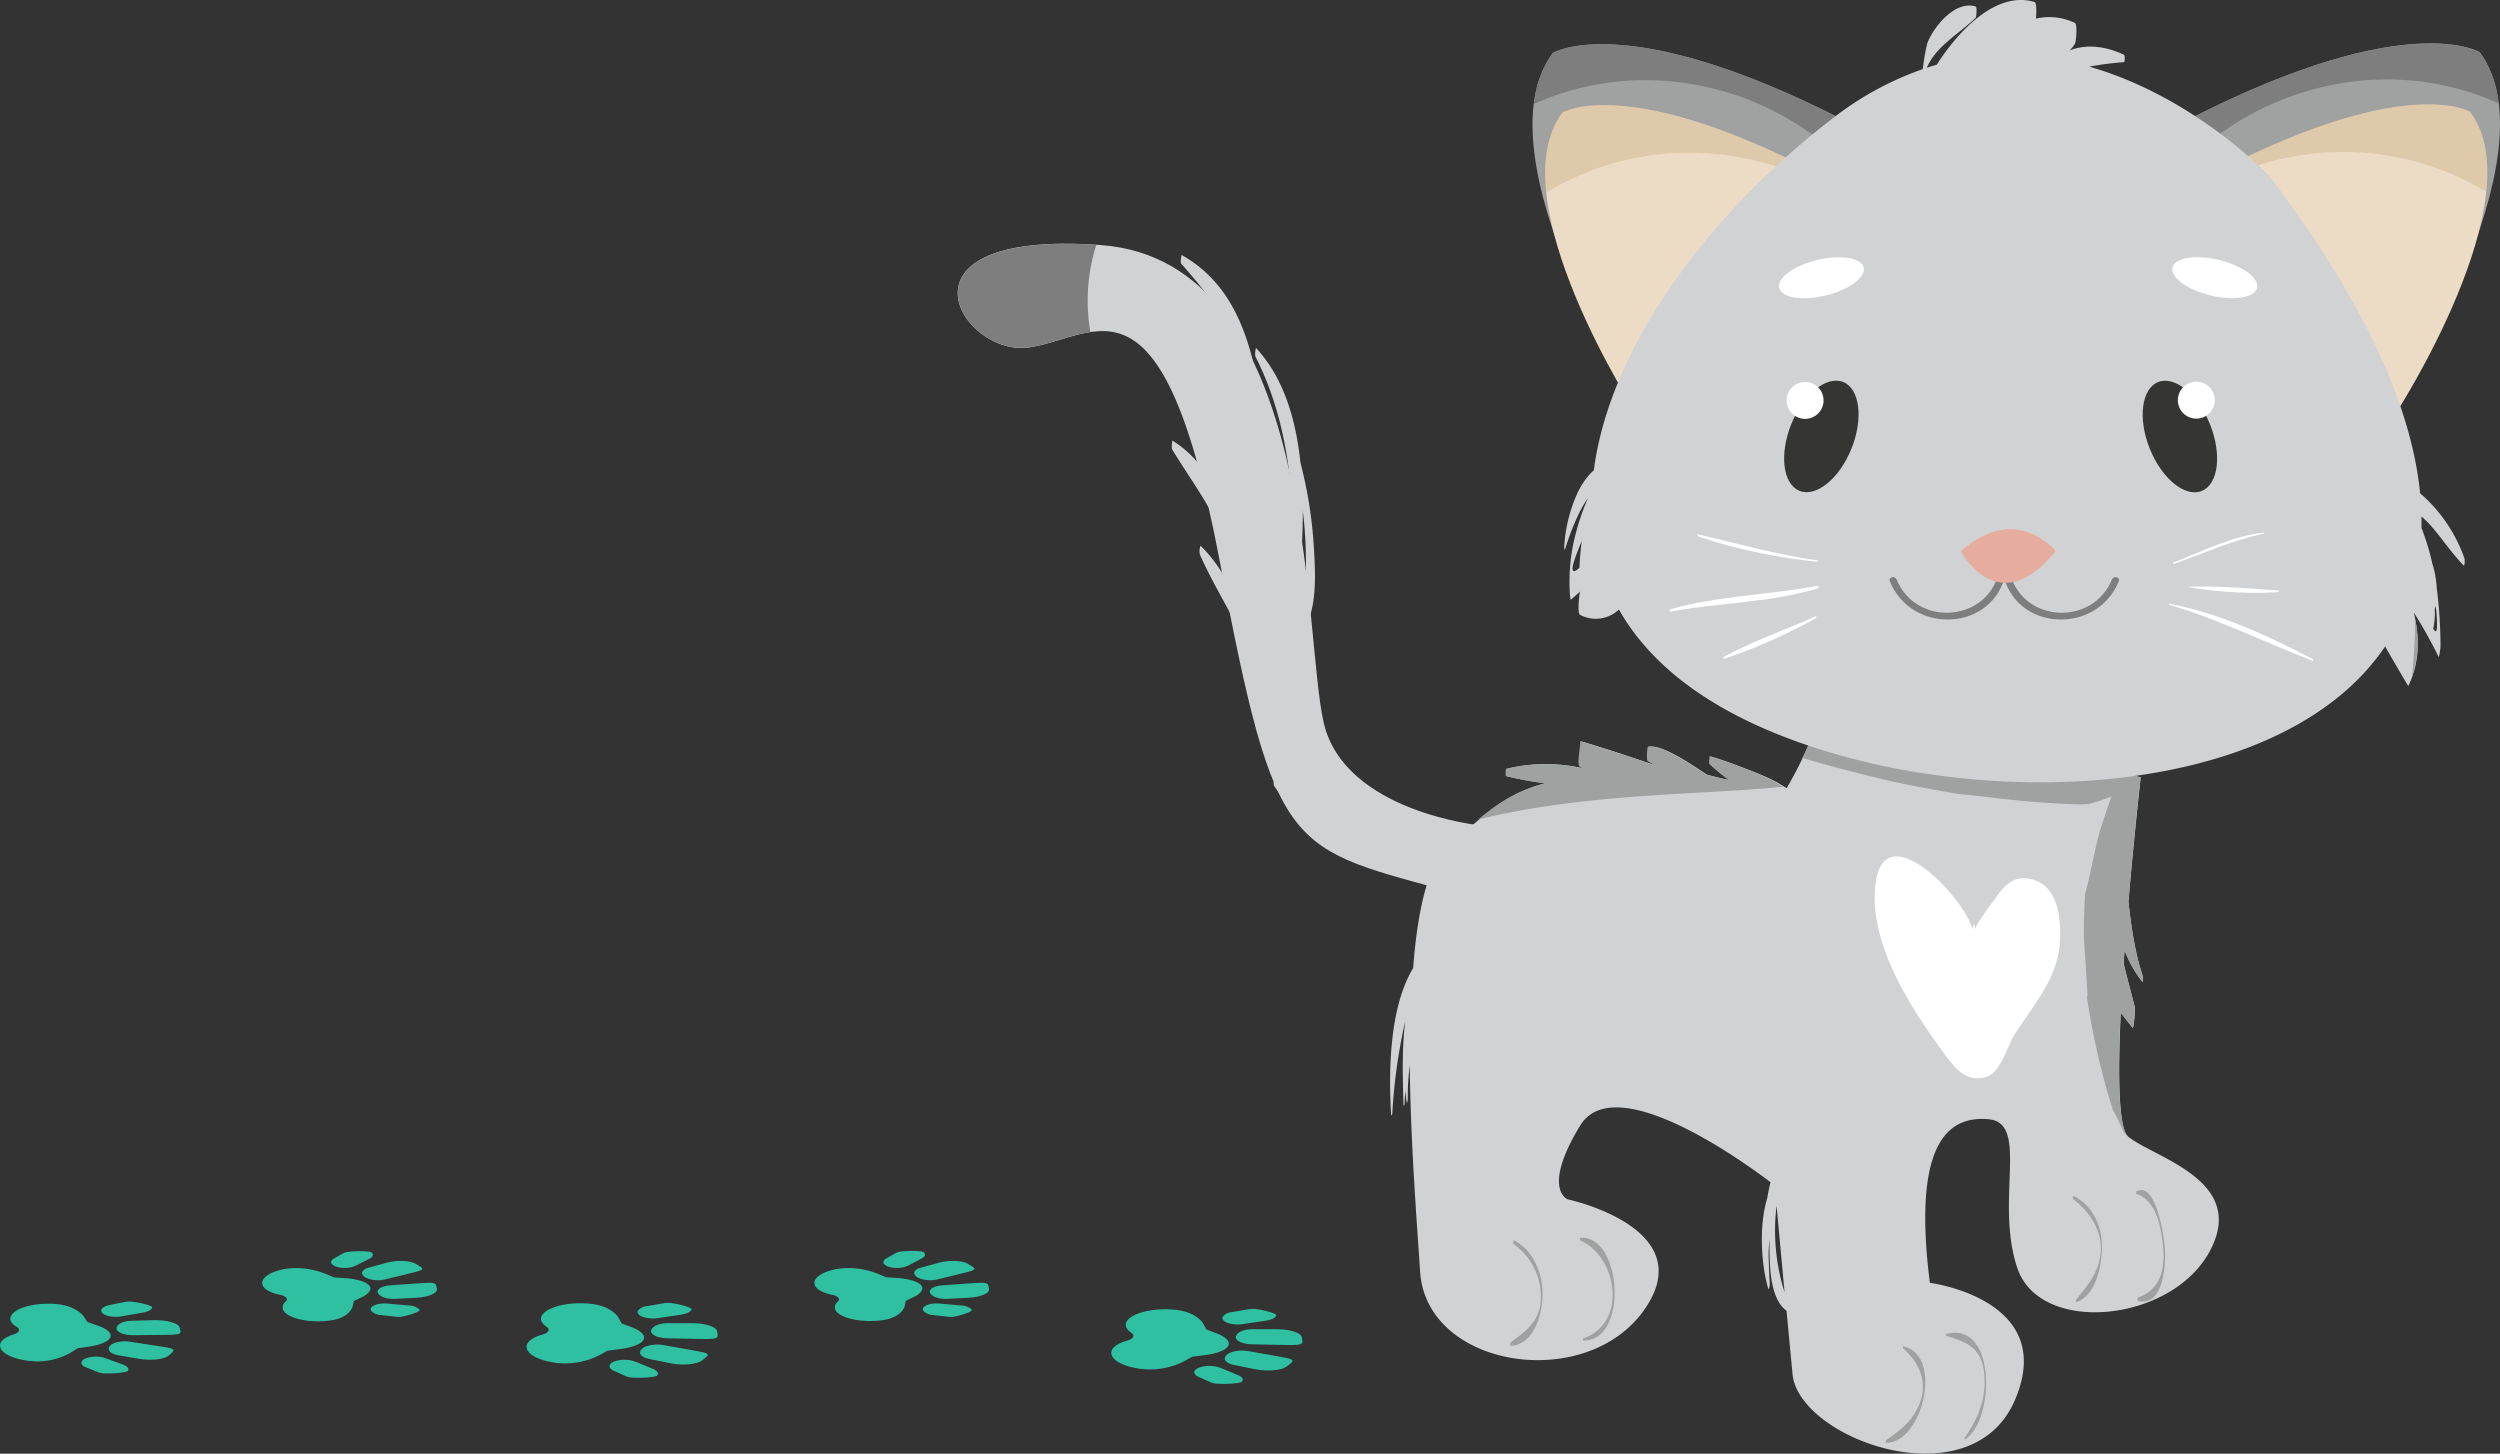 <svg xmlns="http://www.w3.org/2000/svg" viewBox="0 0 659.4 383.42"><rect x="0" y="0" width="659.4" height="383.42" fill="#333333" stroke="none"/><title>gato-flat</title><g style="isolation:isolate"><g id="Capa_2" data-name="Capa 2"><g id="Capa_1-2" data-name="Capa 1"><g style="mix-blend-mode:multiply"><path d="M14.53,343.93c-5.61-.39-10.84,1.11-11.71,3.35-.57,1.5,1.48,2.63,1.48,2.63,1.22.67.86,1.61-.8,2.08,0,0-2.79.8-3.37,2.29-.87,2.24,3,4.37,8.58,4.76a17.81,17.81,0,0,0,9.68-2.11c1.11-.68,2-1.25,2-1.27s1.57-.26,3.49-.54c0,0,4.56-.68,5.23-2.42s-3.14-3-3.14-3c-1.6-.53-2.9-1-2.9-1s-.44-.68-1-1.48C22.12,347.24,20.12,344.32,14.53,343.93Z" style="fill:#2fc0a2"/><path d="M35.28,352.16c-2.31.08-4.34-.65-4.53-1.63h0c-.16-1.15,1.52-2.08,3.83-2.16l6.32-.17c2.92,0,6.2.68,6.47,2h0c.64,1.92.3,1.86-5.68,1.91Z" style="fill:#2fc0a2"/><path d="M33,343.4l-4.13.82c-1.16.25-1.91.7-2.1,1.2a.85.85,0,0,0,.35,1c.93.81,3.23,1.14,5.14.74l5.42-.95c1.37-.24,2.23-.7,2.44-1.25a.29.29,0,0,0,0-.18c-.21-.5-3.19-1.21-5.2-1.42A5.79,5.79,0,0,0,33,343.4Z" style="fill:#2fc0a2"/><path d="M34.6,353.94c-2.13-.39-4.6,0-5.52.94h0c-1,1.07-.12,2.18,2,2.57l5.86,1c2.75.42,6.39.2,7.65-1h0c2.05-1.74,1.68-1.73-3.95-2.58Z" style="fill:#2fc0a2"/><path d="M25.9,361.95l-3.3-1.34c-.92-.39-1.28-.92-1.09-1.42a1.82,1.82,0,0,1,1.07-.89,7.91,7.91,0,0,1,5.43,0l4.43,1.63c1.12.41,1.59,1,1.38,1.51a.47.47,0,0,1-.1.17c-.57.44-3.92.71-6,.63A4.89,4.89,0,0,1,25.9,361.95Z" style="fill:#2fc0a2"/></g><g style="mix-blend-mode:multiply"><path d="M155.58,343.86c-5.82-.54-11.51.9-12.71,3.23-.8,1.56,1.2,2.79,1.2,2.79,1.19.73.68,1.71-1.11,2.16,0,0-3,.77-3.84,2.32-1.2,2.33,2.54,4.65,8.36,5.19a20,20,0,0,0,10.42-2c1.26-.69,2.3-1.26,2.31-1.28s1.68-.23,3.73-.49c0,0,4.87-.6,5.8-2.41s-2.9-3.22-2.9-3.22c-1.61-.59-2.91-1.09-2.9-1.1s-.37-.72-.84-1.57C163.1,347.52,161.39,344.41,155.58,343.86Z" style="fill:#2fc0a2"/><path d="M176.25,353c-2.43,0-4.46-.79-4.53-1.82h0c0-1.21,1.87-2.15,4.3-2.18l6.64,0c3.07,0,6.41.86,6.51,2.27h0c.42,2,.07,2-6.2,1.86Z" style="fill:#2fc0a2"/><path d="M175.07,343.75l-4.44.76a3.31,3.31,0,0,0-2.36,1.21.83.83,0,0,0,.23,1c.87.87,3.23,1.27,5.3.9l5.81-.86c1.47-.21,2.43-.68,2.72-1.25a.33.33,0,0,0,.06-.19c-.15-.52-3.18-1.34-5.27-1.61A6.06,6.06,0,0,0,175.07,343.75Z" style="fill:#2fc0a2"/><path d="M175.29,354.84c-2.18-.46-4.82-.08-5.91.85h0c-1.2,1.09-.42,2.28,1.76,2.74l6,1.2c2.83.51,6.67.36,8.15-.9h0c2.38-1.77,2-1.77-3.8-2.8Z" style="fill:#2fc0a2"/><path d="M165.12,363l-3.28-1.48c-.91-.43-1.22-1-1-1.52a2.21,2.21,0,0,1,1.24-.9,8.29,8.29,0,0,1,5.7.12l4.42,1.82c1.12.46,1.54,1.05,1.24,1.62a.51.51,0,0,1-.13.18c-.65.45-4.2.65-6.36.52A4.84,4.84,0,0,1,165.12,363Z" style="fill:#2fc0a2"/></g><g style="mix-blend-mode:multiply"><path d="M309.82,345.45c-5.82-.54-11.51.9-12.71,3.23-.8,1.55,1.2,2.79,1.2,2.79,1.19.73.68,1.71-1.12,2.16,0,0-3,.77-3.84,2.32-1.2,2.33,2.54,4.65,8.36,5.19a20,20,0,0,0,10.42-2c1.26-.69,2.3-1.26,2.31-1.28s1.69-.23,3.73-.48c0,0,4.87-.6,5.8-2.41s-2.9-3.22-2.9-3.22c-1.61-.59-2.91-1.09-2.9-1.1s-.37-.72-.84-1.57C317.34,349.1,315.63,346,309.82,345.45Z" style="fill:#2fc0a2"/><path d="M330.48,354.58c-2.43,0-4.46-.79-4.53-1.82h0c0-1.21,1.87-2.15,4.3-2.17l6.64,0c3.07,0,6.41.86,6.51,2.27h0c.42,2,.07,2-6.2,1.86Z" style="fill:#2fc0a2"/><path d="M329.31,345.33l-4.44.76a3.32,3.32,0,0,0-2.36,1.21.84.84,0,0,0,.23,1c.87.87,3.23,1.27,5.3.9l5.81-.86c1.47-.21,2.43-.68,2.72-1.25a.32.32,0,0,0,.06-.19c-.15-.52-3.18-1.34-5.27-1.61A6.07,6.07,0,0,0,329.31,345.33Z" style="fill:#2fc0a2"/><path d="M329.53,356.42c-2.18-.46-4.83-.08-5.91.85h0c-1.2,1.09-.42,2.28,1.76,2.74l6,1.2c2.83.51,6.67.36,8.16-.9h0c2.38-1.77,2-1.77-3.8-2.8Z" style="fill:#2fc0a2"/><path d="M319.36,364.61l-3.28-1.48c-.91-.43-1.22-1-1-1.52a2.21,2.21,0,0,1,1.24-.9,8.29,8.29,0,0,1,5.69.12l4.42,1.82c1.12.46,1.54,1,1.24,1.62a.5.5,0,0,1-.13.18c-.65.45-4.21.65-6.37.52A4.85,4.85,0,0,1,319.36,364.61Z" style="fill:#2fc0a2"/></g><g style="mix-blend-mode:multiply"><path d="M75.77,334.6c-5.07.77-7.8,3-6.1,5,1.13,1.35,4.05,1.89,4.05,1.89,1.73.32,2.44,1.17,1.57,1.88A1.8,1.8,0,0,0,75,346c1.7,2,7.17,3,12.24,2.28S93,344.62,93,344.62c.19-.78.34-1.43.33-1.44s1-.52,2.31-1.13c0,0,3.05-1.45,1.73-3s-5.83-1.88-5.83-1.88c-1.9-.13-3.45-.24-3.46-.25l-2.4-1A20.58,20.58,0,0,0,75.77,334.6Z" style="fill:#2fc0a2"/><path d="M101.83,337.39a7.81,7.81,0,0,1-5.51-.48h0c-1.36-.92-1-2,.85-2.54l5.05-1.37c2.4-.59,5.87-.64,7.54.42h0c2.6,1.47,2.26,1.49-2.65,2.69Z" style="fill:#2fc0a2"/><path d="M90.55,330.55,88,332c-.7.43-.83,1-.45,1.4a2.7,2.7,0,0,0,1.35.75,7.2,7.2,0,0,0,5.06-.38L97.45,332c.88-.46,1.1-1,.68-1.51a.67.67,0,0,0-.17-.16c-.7-.37-3.94-.38-5.84-.16A3.76,3.76,0,0,0,90.55,330.55Z" style="fill:#2fc0a2"/><path d="M103.18,339c-2.19.09-3.78.92-3.57,1.85h0c.31,1.08,2.25,1.83,4.43,1.74l5.95-.3c2.73-.18,5.51-1.08,5.23-2.35h0c-.17-1.84-.46-1.75-6-1.37Z" style="fill:#2fc0a2"/><path d="M104.59,347.32l-4.18-.47a3.9,3.9,0,0,1-2.43-1,.72.72,0,0,1-.07-.94c.54-.83,2.55-1.29,4.49-1.06l5.43.49a4.26,4.26,0,0,1,2.77,1,.41.41,0,0,1,.1.16c0,.48-2.49,1.35-4.29,1.69A5.27,5.27,0,0,1,104.59,347.32Z" style="fill:#2fc0a2"/></g><g style="mix-blend-mode:multiply"><path d="M221.41,334.6c-5.07.77-7.8,3-6.1,5,1.13,1.35,4.05,1.89,4.05,1.89,1.73.32,2.44,1.17,1.57,1.88a1.8,1.8,0,0,0-.33,2.55c1.7,2,7.17,3,12.24,2.28s5.75-3.63,5.75-3.63c.19-.78.34-1.43.33-1.44s1-.52,2.31-1.13c0,0,3-1.45,1.73-3s-5.84-1.88-5.84-1.88c-1.89-.13-3.45-.24-3.46-.25l-2.4-1A20.57,20.57,0,0,0,221.41,334.6Z" style="fill:#2fc0a2"/><path d="M247.48,337.39a7.81,7.81,0,0,1-5.51-.48h0c-1.36-.92-1-2,.85-2.54l5.06-1.37c2.39-.59,5.87-.64,7.53.42h0c2.6,1.47,2.26,1.49-2.65,2.69Z" style="fill:#2fc0a2"/><path d="M236.19,330.55,233.66,332c-.7.43-.83,1-.45,1.4a2.71,2.71,0,0,0,1.35.75,7.21,7.21,0,0,0,5.06-.38l3.47-1.84c.88-.46,1.1-1,.68-1.51a.69.69,0,0,0-.17-.16c-.7-.37-3.94-.38-5.84-.16A3.76,3.76,0,0,0,236.19,330.55Z" style="fill:#2fc0a2"/><path d="M248.82,339c-2.19.09-3.78.92-3.57,1.85h0c.31,1.08,2.25,1.83,4.43,1.74l5.95-.3c2.73-.18,5.51-1.08,5.22-2.35h0c-.17-1.84-.46-1.75-6-1.37Z" style="fill:#2fc0a2"/><path d="M250.23,347.32l-4.18-.47a3.91,3.91,0,0,1-2.43-1,.72.72,0,0,1-.07-.94c.54-.83,2.55-1.29,4.49-1.06l5.43.49a4.26,4.26,0,0,1,2.77,1,.42.42,0,0,1,.1.16c0,.48-2.49,1.35-4.29,1.69A5.26,5.26,0,0,1,250.23,347.32Z" style="fill:#2fc0a2"/></g><path d="M390.74,217.74s-36-3.47-41.57-27S347.78,68.79,290.28,64.63s-36.72,29.79-18.71,27,35.07-22.86,50.1,56.12,17.8,75.51,62.83,88S390.74,217.74,390.74,217.74Z" style="fill:#d1d2d4"/><path d="M331.29,91.79c7.33,7.89,10.53,18.88,11.72,30.26a115.24,115.24,0,0,1,3.55,22.6c.38,6.31,1,16.63-3.09,21.85-.18.22-.26-1.47-.23-1.63a113.34,113.34,0,0,0,.39-30.16c0,5.49-.3,10.85-.65,15.74-.07.94-.61,2-.73.43-1.5-20.35-1.69-38.18-11.14-56.89A4.75,4.75,0,0,1,331.29,91.79Z" style="fill:#d1d2d4"/><path d="M311.67,67.26c13.28,7.45,17.77,21.17,20.3,35,.24,1.32-.8,9.14-1.14,8.6-1.19-1.87-1.18-8.18.24-9.94.36-.44-3.35-8.77-3.45-9A53.57,53.57,0,0,0,323,84a157.57,157.57,0,0,0-11.45-14.46C311.28,69.25,311.62,67.23,311.67,67.26Z" style="fill:#d1d2d4"/><path d="M309.23,116.2c11.43,7.05,16.63,22.5,16.54,35.39,0,.68-.38,2.48-.52.8-1.15-13.11-9.6-23.09-16.13-33.94A7,7,0,0,1,309.23,116.2Z" style="fill:#d1d2d4"/><path d="M316.62,143.92c7.53,7.16,11.82,19.2,14.8,28.9.21.7-.23,3.77-.43,3.16-3.62-10.61-10.06-19.6-14.54-29.78A5,5,0,0,1,316.62,143.92Z" style="fill:#d1d2d4"/><path d="M336.12,205.16c9.78,4.25,14.91,17.25,26.91,17.47.31,0,.37,2.89-.07,3-6.14,1.31-10-.77-14.7-4.67A70.07,70.07,0,0,1,336,207.19,5,5,0,0,1,336.12,205.16Z" style="fill:#d1d2d4"/><path d="M289.17,64.57a48.61,48.61,0,0,0-1.57,23c-5.23.79-10.59,3.19-16,4C253.69,94.4,233.1,61,289.17,64.57Z" style="fill:#7e7e7e"/><path d="M366.9,293.63c0,.7.29.73.34,0a145.38,145.38,0,0,1,3.41-24.33c-.92,7.46-.67,15.28-.47,21.84,0,.85.28.37.3-.18,0-1.16.17-2.28.24-3.43.07,1.07.13,2.14.29,3.17.11.7.3-.61.3-.77a64.79,64.79,0,0,1,.53-8.93c.23,21.36,2,42.93,2.73,54.43,1.64,25.36,43.48,31.95,59,10.21s-20.09-29.31-20.09-29.31-6.92-2.63,3.29-19.43c9.2-15.14,43.54,9.85,50.23,14.92-.34,1.35-.62,2.7-.84,4.07-2.37,7.71-1.52,18.23.26,24.08.05.17.11.07.17-.14a3.51,3.51,0,0,0,.18-1,1.18,1.18,0,0,1,0-.13,1.48,1.48,0,0,0,0-.15c0-.48,0-.93-.07-1.41-.07-1.74-.14-3.47-.2-5.2s.06-3.49.21-5.2c0,.34,0,.69,0,1,.06,5.16-.16,14.55,4.51,18,.57,6.07,1.12,12,1.58,16.7,1.64,17.12,47.09,33.6,58.62,6.92s-22.4-31-22.4-31c-4.61-36.56,4.61-44.13,15.48-43.15s1.64,21.41,7.57,39.2,40.51,14.49,50.72-4.28-14.49-24.7-21.41-30.3c-2.61-2.11-2.78-16.11-2-32.73,1,1.32,2.08,2.63,3.14,4,.24.29.77-4.71.54-5.59-1-3.79-2-7.56-2.92-11.35.08-1.18.16-2.36.25-3.54a29.84,29.84,0,0,0,4.74,8.42,3.9,3.9,0,0,0,.12-1.27c-2.19-6.57-3.09-13.18-3.85-19.85,1.55-18,3.25-32.9,3.25-32.9s-82.67-21.41-86.13-12.18a103,103,0,0,1-7.29,15.07c-3.12-2.18-7-3.69-10.52-5.06-3.19-1.26-6.34-2.38-9.62-3.38.06,0-.28,1.85,0,2.06a55.11,55.11,0,0,0,5.09,4.23c-2-.42-4-.89-6-1.45-4.82-3.25-12-8-15.3-7.34-.25,0-.41,3.59-.09,3.77l2,1.14c-6.58-2.14-13.12-4.44-19.79-6.35,0,.26,0,.51,0,.77-.18,1.64-.84,5.47-.14,5.88l.75.48a43.78,43.78,0,0,0-20.2.14,5.5,5.5,0,0,0,0,1.91,87.67,87.67,0,0,0,10.2,1.89c-11.88,3.18-17.28,9.73-25.26,16.21-5.67,4.61-8.45,17.18-9.62,32.55C366.34,265.86,366.29,283.18,366.9,293.63ZM468.59,318c.49,5.33,1.28,14,2.11,22.89A54.29,54.29,0,0,1,468.59,318Z" style="fill:#d1d2d4"/><path d="M559.65,208.94a54,54,0,0,1-8.82,3.14l-2,.1c-7.34-.17-14.57-.78-21.86-1.62q-5.42-.66-10.84-1.2l-1.12-.18c-5.61-1-11.24-2-16.79-3.26q-11.49-2.68-22.81-6c1.05-2.19,2.11-4.59,3-7.07,3.46-9.22,86.13,12.18,86.13,12.18s-.1.86-.26,2.35A43,43,0,0,0,559.65,208.94Z" style="fill:#a0a2a2"/><path d="M560.35,250.61c-.09,1.18-.17,2.36-.25,3.54.92,3.79,2,7.56,2.92,11.35.23.88-.31,5.88-.54,5.59-1.06-1.32-2.11-2.64-3.14-4-.74,15.36-.64,28.47,1.44,32l-.4,0c-1.32-2.89-3-6.51-3-6a199.85,199.85,0,0,1-7-30.5c.68,3-.77-14-.74-16,0-3.65.11-7.31.32-11,.49-.62,2.91-13.36,4-16.67q1.37-4.37,2.91-8.7c.54-1.18,1.1-2.37,1.55-3.25a42.68,42.68,0,0,0,6.1-1.09c-.41,3.65-1.83,16.62-3.13,31.85.76,6.66,1.66,13.28,3.85,19.85a3.9,3.9,0,0,1-.12,1.27A29.84,29.84,0,0,1,560.35,250.61Z" style="fill:#a0a2a2"/><path d="M470.25,207.53c-7.35.66-14.7,1.13-22.06,1.53-20,1.1-39.67,2.49-58.27,7.1,4.75-4,9.74-7.5,17.48-9.57a87.67,87.67,0,0,1-10.2-1.89,5.5,5.5,0,0,1,0-1.91,43.78,43.78,0,0,1,20.2-.14l-.75-.48c-.7-.41,0-4.24.14-5.88,0-.26,0-.51,0-.77,6.67,1.91,13.21,4.21,19.79,6.35l-2-1.14c-.32-.18-.16-3.72.09-3.77,3.33-.65,10.49,4.09,15.3,7.34,2,.55,4,1,6,1.45a55.11,55.11,0,0,1-5.09-4.23c-.24-.21.11-2,0-2.06,3.28,1,6.43,2.13,9.62,3.38a55.32,55.32,0,0,1,9.84,4.64Z" style="fill:#a0a2a2"/><path d="M432.95,108.79S389.36,41.25,409.56,14c0,0,19-11.69,76,17.35Z" style="fill:#a0a2a2"/><path d="M413,24.26c24.12-7.3,49.54-1.31,68.13,13.58l4.44-6.53c-57.09-29-76-17.35-76-17.35a28.06,28.06,0,0,0-5,13.47A73.1,73.1,0,0,1,413,24.26Z" style="fill:#7e7e7e"/><path d="M431.68,109.17S395,52.61,412.1,29.69c0,0,16-9.84,64.14,14.42Z" style="fill:#ecdcc5"/><path d="M424.47,43.38a73.67,73.67,0,0,1,50.28,2.91l1.49-2.18C428.11,19.86,412.1,29.69,412.1,29.69c-4.11,5.51-5.08,13-4.24,21.1A72.09,72.09,0,0,1,424.47,43.38Z" style="fill:#aa8041;opacity:0.2"/><path d="M630.67,108.59s43.59-67.53,23.39-94.82c0,0-19-11.69-76,17.35Z" style="fill:#a0a2a2"/><path d="M650.58,24.07c-24.12-7.3-49.54-1.31-68.13,13.58L578,31.12c57.09-29,76-17.35,76-17.35a28.06,28.06,0,0,1,5,13.47A73.29,73.29,0,0,0,650.58,24.07Z" style="fill:#7e7e7e"/><path d="M631.94,109S668.6,52.42,651.52,29.5c0,0-16-9.84-64.14,14.42Z" style="fill:#ecdcc5"/><path d="M639.14,43.19a73.67,73.67,0,0,0-50.28,2.91l-1.49-2.18C635.5,19.67,651.52,29.5,651.52,29.5c4.1,5.51,5.08,13,4.24,21.1A72.17,72.17,0,0,0,639.14,43.19Z" style="fill:#aa8041;opacity:0.2"/><path d="M412.59,144c0,.13.06,1.42.18,1a68.38,68.38,0,0,1,3.66-9.51,37.59,37.59,0,0,1,2.45-4.22,66.24,66.24,0,0,0-3.71,11.26,50.19,50.19,0,0,0-1.06,14.67c0-.1.09,1.06.17,1q1.29-1.06,2.46-2.18c-.28,1.31-.71,5.83,0,6.15A8.88,8.88,0,0,0,427,160.77c7.22,12.72,20.17,23.9,40.49,32.33,52,21.57,133.84,18.65,161.61-22.6,2,3.49,4,6.93,6,10.31.06.12.12.12.18,0,3.08-6.51,2.86-12.86,1.39-19.26a129.36,129.36,0,0,1,6.59,11.8,17.59,17.59,0,0,0,.45-2.81,123.1,123.1,0,0,0-1-15.5,26.77,26.77,0,0,0-.92-5.6c-.06-.23-.15-.45-.22-.68a62.93,62.93,0,0,0-2.88-9.53c0-1,0-2,0-3a28,28,0,0,1,2.49,2.45c3,3.42,5.53,7.32,8.74,10.57a5,5,0,0,0,.13-1.91,40.64,40.64,0,0,0-10.44-16.09q-.6-.55-1.27-1.11c-2.21-22.3-14.17-50-39.8-83.72,0,0-19.47-20.82-47.46-28.84a80.92,80.92,0,0,1,9.22-1.19,3.72,3.72,0,0,0,0-1.91c-5.07-2.39-10.1-2.88-14.4-1.17a16.83,16.83,0,0,0,1.27-1.56l.07-.1c.39-.58.71-5.26.07-5.58A15.57,15.57,0,0,0,537,4.91c.17-1.93.14-4.22-.32-4.36-10.31-3.18-20.46,8.05-25.83,16.51-.87.25-1.75.52-2.62.81,2.3-5.59,8.55-9,12.84-13.14.26-.25.39-2.88.07-3C515.74,0,510,7,508.31,11.51a61.88,61.88,0,0,0-1.16,6.72,83,83,0,0,0-23.77,13c-32.08,24.58-58.8,60-63,92.88a4.13,4.13,0,0,0-.78.66,20.42,20.42,0,0,0-3.69,5.63A39.74,39.74,0,0,0,412.59,144Zm229.19,21.82a13.55,13.55,0,0,0,.32-2,15.55,15.55,0,0,0,.07-3.08c.08-.33.2-.63.26-1,.05.51.14,1,.18,1.52C643.06,166.82,642.63,167.21,641.78,165.82ZM417.22,142.63c-.14,1-.24,1.91-.3,2.58-.11,1.06-.27,2.72-.31,4.5-.19.17-.36.34-.55.49-3.1,2.38.33-5.42.78-6.65C417,143.24,417.1,142.94,417.22,142.63Z" style="fill:#d1d2d4"/><path d="M637,163.3a28.08,28.08,0,0,1-.83,15.3C636.68,173.52,637,168.42,637,163.3Z" style="fill:#a0a2a2"/><path d="M558.86,153.33c-5.93,14.33-27.66,13.28-30.66-2.48-.22-1.17,1.57-1.67,1.79-.49,2.61,13.76,21.77,15.3,27.07,2.47.45-1.09,2.25-.62,1.79.49Z" style="fill:#7e7e7e"/><path d="M500.24,152.83c5.3,12.83,24.46,11.28,27.08-2.47.22-1.18,2-.68,1.79.49-3,15.76-24.74,16.81-30.66,2.48-.46-1.11,1.34-1.59,1.79-.49Z" style="fill:#7e7e7e"/><path d="M542.2,145.38s-10.28-13-25,0C517.17,145.38,527,164.15,542.2,145.38Z" style="fill:#e6ac9e"/><path d="M513.38,352.39c-.09,0-.08-.57,0-.59,13.34-3.32,12.75,22.93,4.9,27.9-.08,0-.08-.5,0-.59,3.77-5.36,6-11.23,4.92-18C522.22,355.32,518.39,353.81,513.38,352.39Z" style="fill:#a0a2a2"/><path d="M497.47,379.88c2.89-2.11,5.41-3.77,7.4-6.85,4.27-6.65,2.3-12.74-2.92-17.43-.05-.05,0-.5,0-.49,10.8,2.16,5.19,25.61-4.5,25.45C497.36,380.56,497.39,379.94,497.47,379.88Z" style="fill:#a0a2a2"/><path d="M416.78,327.15c-.1,0-.09-.64,0-.65,11-1,12.89,27.33.8,27.1-.09,0-.09-.54,0-.57C429.37,349,426.67,331.55,416.78,327.15Z" style="fill:#a0a2a2"/><path d="M398.43,354.05c5.56-3.9,9-7.08,7.72-15.07a17,17,0,0,0-6.92-10.87c-.18-.13,0-1,.05-1,5.19,2.72,7.71,8.86,7.59,14.56-.11,5-2.21,13-8.43,13.34C398.27,355.05,398.3,354.14,398.43,354.05Z" style="fill:#a0a2a2"/><path d="M563.5,314.93c-.1,0-.07-.62,0-.67,5.22-2.91,7.32,12.15,7.51,14.81.3,4.29-.25,15.69-7.12,14.11-.15,0-.12-.87,0-.92,7-2.42,7.38-9.39,6.33-16C569.6,322,568.09,316.32,563.5,314.93Z" style="fill:#a0a2a2"/><path d="M546.79,316.23c-.14-.11,0-.83,0-.82,5.28,2.46,7.79,8.27,7.62,13.91-.14,4.78-1.59,12.45-6.82,14.17-.07,0-.06-.63,0-.71,2.19-2.72,4.25-5,5.53-8.3C556,326.92,552.31,320.53,546.79,316.23Z" style="fill:#a0a2a2"/><ellipse cx="574.97" cy="115.13" rx="8.57" ry="15.47" transform="translate(-1.6 221.97) rotate(-21.82)" style="fill:#353634"/><circle cx="579.31" cy="105.59" r="4.87" transform="translate(2.29 223.05) rotate(-21.84)" style="fill:#fff"/><ellipse cx="480.42" cy="115.13" rx="15.47" ry="8.57" transform="translate(194.95 518.32) rotate(-68.18)" style="fill:#353634"/><circle cx="476.08" cy="105.59" r="4.87" transform="translate(200.99 508.24) rotate(-68.16)" style="fill:#fff"/><path d="M513.09,278.28c2.74,3.71,5.52,7.15,10.61,5.85,3.93-1,5.8-8.29,7.65-11.22,4.64-7.33,11.15-14.58,11.9-23.62.5-6,0-16-7.82-17.46-4.1-.79-6.39,1.25-8.69,4.51-1,1.41-5.85,7.66-5.76,8.85-.17-2.33-.56-1.31-.82.09a1.68,1.68,0,0,0,0-.33c-2-8.2-23.18-30.36-25.46-11.9C492.71,248.85,504.15,266.15,513.09,278.28Z" style="fill:#fff"/><path d="M447.79,140.92c10.6,2.44,21,5.42,31.8,6.91,0,0,0,.34,0,.34a141,141,0,0,1-31.8-6.72C447.7,141.43,447.8,140.92,447.79,140.92Z" style="fill:#fff"/><path d="M440.4,160.77c12.74-3.72,26.2-3.77,39.18-6.31,0,0,.07.68,0,.71-12.67,3.84-26.2,3.75-39.18,6.18C440.4,161.34,440.33,160.79,440.4,160.77Z" style="fill:#fff"/><path d="M454.6,173.29c7.81-4.21,16.33-7.17,24.42-10.79,0,0,.08.47,0,.52a142.48,142.48,0,0,1-24.41,10.79S454.52,173.33,454.6,173.29Z" style="fill:#fff"/><path d="M572.13,159.2c13.38,2.62,26,8.42,38,14.69.07,0,0,.45,0,.46-12.72-4.89-24.92-11-38-14.84C572.09,159.5,572.13,159.2,572.13,159.2Z" style="fill:#fff"/><path d="M577.24,154.76c7.89-.28,16,.47,23.85,1a1,1,0,0,1,0,.42,105.9,105.9,0,0,1-23.84-1.3S577.23,154.76,577.24,154.76Z" style="fill:#fff"/><path d="M573.27,148.36c7.89-3,15.34-6.94,23.85-7.89,0,0,0,.3,0,.31-8.28,1.66-15.93,5.21-23.85,8C573.28,148.77,573.2,148.38,573.27,148.36Z" style="fill:#fff"/><ellipse cx="480.42" cy="73.25" rx="11.47" ry="4.81" transform="translate(-3.72 115.45) rotate(-13.65)" style="fill:#fff"/><ellipse cx="584.18" cy="73.25" rx="4.81" ry="11.47" transform="translate(375.13 623.64) rotate(-76.35)" style="fill:#fff"/></g></g></g></svg>